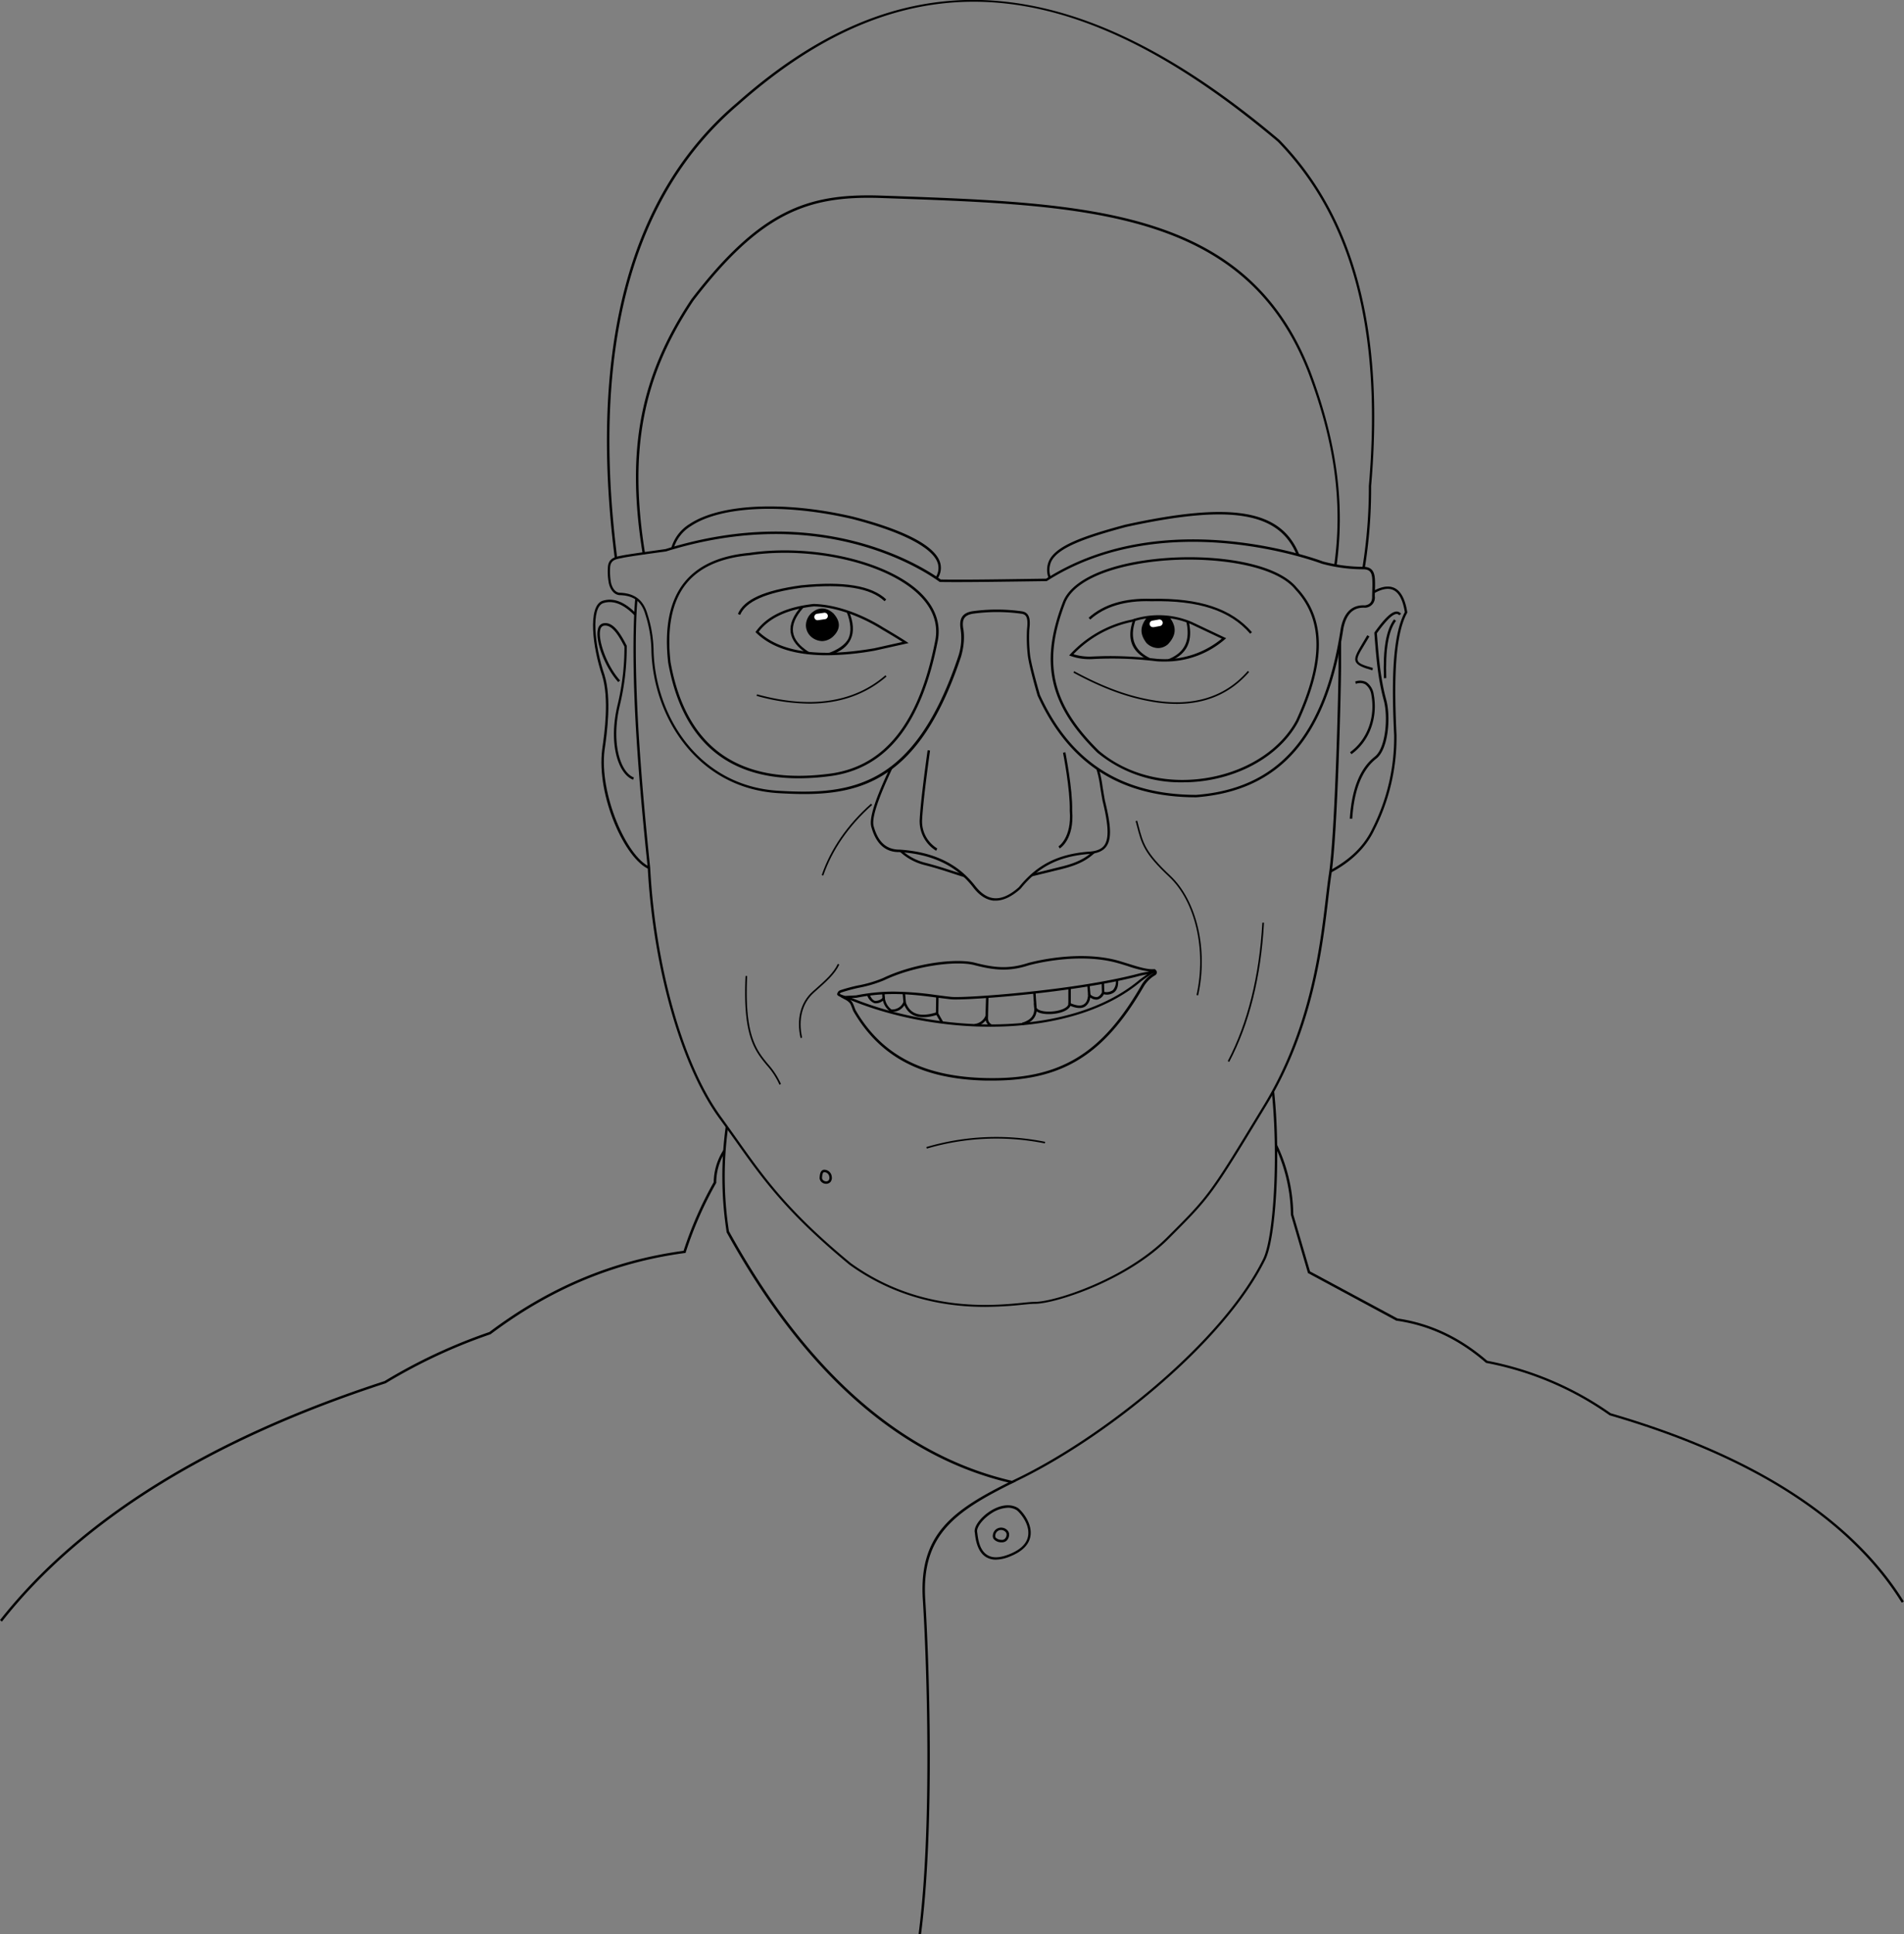 <svg xmlns="http://www.w3.org/2000/svg" viewBox="0 0 587.05 596.24"><rect x="0" y="0" width="587.05" height="596.24" fill="#808080" stroke="none"/><defs><style>.cls-1{fill:#fff;}</style></defs><g id="Layer_2" data-name="Layer 2"><g id="Drawing"><path d="M413.21,196.65a.52.52,0,0,1-.2.62.54.54,0,0,1,0,.76.5.5,0,0,1-.3.87v6.75c0,4.76-1,51.23-3,64-.31,2-.6,4.46-.93,7.27-1.77,15-4.72,40-19,63.59-17,28-17,28-29.95,40.93s-34.68,19.89-40.73,19.89c-.89,0-2.19.12-3.84.29-9.48.92-31.68,3.09-52.92-12.21-19.28-15.92-26.54-26.14-34.94-38-1.59-2.24-3.23-4.55-5-7-11.69-15.94-20.3-46.08-21.93-76.82,0-.27-3-27.25-4-50s.05-32.36.06-32.44l-.67-.56c0,.08-1.13,10.26-.14,33s4,49.75,4,50c1.64,30.85,10.31,61.15,22.08,77.2,1.76,2.4,3.4,4.72,5,6.95,8.44,11.88,15.73,22.13,35.1,38.14,15.09,10.86,30.62,13,41.84,13a113.88,113.88,0,0,0,11.61-.67c1.63-.16,2.92-.28,3.77-.28,6.14,0,28.2-7,41.26-20.11s13-13,30.06-41.07c14.39-23.7,17.35-48.86,19.12-63.9.33-2.8.62-5.22.93-7.24,2-12.75,3-59.29,3-64.06v-9Z"/><path d="M368.84,245.79c-23.31,0-39.31-10.29-48.93-31.35-.12-.4-2.51-8.55-3-12.24a47.73,47.73,0,0,1-.26-8.16v0c.38-3.42-.06-4.64-1.76-4.84a53.92,53.92,0,0,0-14.94,0c-2.53.44-3.36,1.61-3,4.32,0,.1.92,3.63-.66,9-13.74,41.1-33.59,43.34-56.21,42-24.77-1.46-38.48-23-39.22-43.54a38.23,38.23,0,0,0-1.87-11.5c-1.15-4-3.52-5.83-7.68-6h-.06c-2.29,0-3.33-2.5-3.56-3.83a19.07,19.07,0,0,1-.27-4.64c.1-2.91,2.21-3.32,3.9-3.66l.45-.09c2-.42,10.81-1.6,13.46-2,47.47-14.79,78.78,5.06,84.82,9.39,6,.1,14.66,0,24.63-.15l7.88-.11c37.06-23.57,84.81-5.51,85.29-5.32a48.64,48.64,0,0,0,12.63,1.67c3.48.09,3.48,2.82,3.48,5.7v.24l-.09,3.05a3.12,3.12,0,0,1-2.93,3.62c-3.65-.23-5.81,1.86-6.73,6.36C409.07,227.26,394.67,243.8,368.84,245.79ZM317.36,194.1a48,48,0,0,0,.26,8c.51,3.63,3,12,3,12.08,9.47,20.71,25.24,30.82,48.21,30.86,25.39-1.95,39.57-18.29,44.58-51.42,1-4.89,3.48-7.23,7.44-7,1.58-.24,2.29-1.13,2.21-2.87l.09-3.3c0-3.2-.12-4.88-2.72-4.95a48.67,48.67,0,0,1-12.87-1.71c-.52-.2-48-18.15-84.75,5.3l-.09.06-8.09.11c-10,.13-18.72.25-24.77.15h-.11l-.1-.07c-5.76-4.15-36.87-24.11-84.32-9.34-5.5.74-11.88,1.63-13.47,2l-.45.09c-1.66.32-3.22.63-3.3,2.94a19.78,19.78,0,0,0,.25,4.47c0,.06.59,3.23,2.86,3.23h0c4.5.19,7.16,2.27,8.39,6.54a38.76,38.76,0,0,1,1.91,11.7c.73,20.19,14.2,41.38,38.52,42.81,22.3,1.31,41.87-.91,55.44-41.49a18,18,0,0,0,.65-8.65c-.38-3.15.71-4.69,3.64-5.2a55.09,55.09,0,0,1,15.16,0C317.72,188.77,317.67,191.41,317.36,194.1Z"/><path d="M340.66,246.74c-.31-1.73-.53-3.11-.72-4.28a37.09,37.09,0,0,0-1.17-5.57.48.48,0,0,1-.18-.07h0a2.18,2.18,0,0,1-.44-.11c-.09,0-.17-.08-.26-.12a32.39,32.39,0,0,1,1.33,6c.19,1.17.41,2.56.73,4.31,1.89,7.69,2,11.67.51,13.72-.92,1.22-2.53,1.84-5.09,1.95-9.33.8-15.69,4.08-21.22,10.92-2.78,2.48-5.38,3.64-7.71,3.4-2.08-.2-4-1.5-5.83-3.87-5.29-6.8-12.89-10.43-23.26-11.1-4.05,0-6.63-2.3-8-7.29-.88-3.42,3.63-13.19,6.27-18.81l-.38.34a2.89,2.89,0,0,1-.85.53c-3.38,7.28-6.6,14.89-5.76,18.14,1.43,5.29,4.38,7.95,8.68,7.84,10.12.65,17.54,4.19,22.69,10.81,1.91,2.53,4.05,3.93,6.35,4.16.22,0,.43,0,.66,0,2.37,0,4.93-1.22,7.66-3.66,5.43-6.72,11.64-9.91,20.73-10.69,2.79-.13,4.58-.84,5.64-2.25C342.75,258.77,342.64,254.75,340.66,246.74Z"/><path d="M337,262.69a.55.55,0,0,1-.22-.06c-2.12,1.89-4.63,3.29-9.08,4.42l-9.3,2.29a.52.52,0,0,1,0,.25,1.44,1.44,0,0,1-.38.61l9.85-2.42c5-1.28,7.67-2.9,10-5.16A5.46,5.46,0,0,1,337,262.69Z"/><path d="M297.51,270.18a4.12,4.12,0,0,1-.44-.57.47.47,0,0,1-.05-.1c-1.1-.34-2.16-.68-3.24-1-2.42-.79-4.92-1.61-8.39-2.51a17.1,17.1,0,0,1-7.2-3.74,3.31,3.31,0,0,1-.44,0,1.94,1.94,0,0,1-.48-.16l-.29,0a17.39,17.39,0,0,0,8.22,4.61c3.45.89,5.94,1.7,8.34,2.49,1.44.48,2.82.93,4.32,1.36C297.74,270.43,297.62,270.3,297.51,270.18Z"/><path d="M326.75,261.56l-.39-.64s4.14-2.63,3.47-11c.17-6.54-2.05-17.76-2.08-17.87l.74-.15c0,.11,2.26,11.42,2.09,18C331.29,258.73,326.93,261.45,326.75,261.56Z"/><path d="M288.64,262.27a10.65,10.65,0,0,1-5.07-9.75c.35-6.55,2.42-21.1,2.44-21.25l.74.11c0,.15-2.09,14.67-2.43,21.18a9.71,9.71,0,0,0,4.67,9Z"/><path d="M364.56,241.17A40.35,40.35,0,0,1,338.31,232c-14.87-14.67-17.82-27.71-10.54-46.51,2.45-6.07,11.57-10.7,25-12.71,17.65-2.63,40.1-.2,47.11,8.43,8.89,9.48,9,22.6.41,41.27-4.79,8.92-14.8,15.59-26.8,17.87A47,47,0,0,1,364.56,241.17Zm1.93-68.66a92.16,92.16,0,0,0-13.61,1c-13.16,2-22.06,6.43-24.41,12.24-7.15,18.46-4.25,31.27,10.35,45.68,9,7.64,21.63,10.62,34.53,8.17,11.78-2.24,21.59-8.77,26.27-17.47,8.45-18.35,8.36-31.2-.29-40.44l0,0C394.26,175.42,380.33,172.51,366.49,172.51Z"/><path d="M246.23,239.93c-22.45,0-36-12-40.22-35.67v0c-1.23-10.85.48-19.2,5.08-24.83,4.19-5.15,10.91-8.17,19.95-9,20-2.91,43.41,2.71,53.25,12.79,4.12,4.24,5.77,9,4.9,14.08-4.95,25.66-15.63,39.35-32.67,41.88A75.12,75.12,0,0,1,246.23,239.93Zm-39.48-35.79c4.79,26.65,21.5,38.19,49.67,34.29,16.67-2.47,27.15-16,32-41.26.83-4.85-.75-9.37-4.7-13.42-9.69-9.93-32.8-15.46-52.62-12.57-8.86.79-15.4,3.72-19.46,8.7C207.21,185.35,205.55,193.51,206.75,204.14Z"/><path d="M404,114.49c-19.58-50.22-68.35-51.94-130.1-54.12l-3.29-.11c-21.44-.52-36.2,4.29-57.45,32-15.82,23.74-20.2,46.55-15,78.57a1.77,1.77,0,0,1,.76,0c-5.16-31.88-.82-54.57,14.89-78.15,21-27.42,35.65-32.18,56.82-31.67l3.28.11c61.48,2.17,110,3.88,129.43,53.64,8.18,21.54,10.74,40.56,8,59.67a1.11,1.11,0,0,1,.73.22C414.76,155.37,412.19,136.2,404,114.49Z"/><path d="M385.45,195.35c-6.16-7.14-15.84-10.33-30.5-10-8-.27-14.33,1.63-18.8,5.64l-.5-.55c4.61-4.15,11.1-6.11,19.31-5.84,14.85-.3,24.74,3,31.05,10.3Z"/><path d="M358.92,203.93c-.84,0-1.7,0-2.57-.1a111.38,111.38,0,0,0-19.51-.65,17.3,17.3,0,0,1-6.67-.93l-.54-.2.39-.41A35.4,35.4,0,0,1,349,191a26,26,0,0,1,18.62.81l10.44,4.94-.44.38A28,28,0,0,1,358.92,203.93Zm-16.43-1.68a128.48,128.48,0,0,1,13.93.83,27.62,27.62,0,0,0,20.27-6.19l-9.38-4.44a25.3,25.3,0,0,0-18.12-.77,34.79,34.79,0,0,0-18.22,10,16.75,16.75,0,0,0,5.83.71C338.61,202.31,340.51,202.25,342.49,202.25Z"/><path d="M366.53,191.64l-.73.16c1.26,5.7-.58,9.45-5.64,11.44l.19.48h.07a.47.47,0,0,1,.3.1C366,201.63,367.87,197.65,366.53,191.64Z"/><path d="M350.21,190.94l-.39-.15a.46.46,0,0,1-.32.12h-.07c-2.14,6-.56,10.11,4.84,12.64l.45-.59C349.68,200.59,348.11,196.6,350.21,190.94Z"/><path d="M360,190.15c2.51,3.1,2.23,5.56-.13,8.13-1.91,1.7-4.3,1.44-6.17-.34-2-2.66-2-4.83.43-7.66"/><path d="M357.07,199.79a5.24,5.24,0,0,1-3.6-1.58c-2.17-2.9-2-5.26.41-8.17l.57.48c-2.24,2.66-2.35,4.61-.42,7.19a3.92,3.92,0,0,0,5.62.29c2.32-2.53,2.36-4.82.09-7.61l.58-.47c2.52,3.1,2.48,5.76-.14,8.62A4.68,4.68,0,0,1,357.07,199.79Z"/><path class="cls-1" d="M355.55,193.33a1,1,0,0,1-.17-2l1.91-.34a1,1,0,1,1,.36,2l-1.92.35Z"/><path d="M362.76,217a45.23,45.23,0,0,1-8.64-.88c-7.27-1.36-14.63-4.14-23.16-8.76l.24-.44c8.48,4.59,15.8,7.36,23,8.71,13,2.51,23.29-.44,30.55-8.79l.37.33C379.45,213.68,372,217,362.76,217Z"/><path d="M228.21,189.56l-.7-.29c1.86-4.45,8.06-7.26,19.52-8.84,13.17-1.32,21.75.11,26.22,4.36l-.52.55c-4.3-4.1-12.68-5.46-25.62-4.16C236.12,182.69,229.93,185.43,228.21,189.56Z"/><path d="M254.94,202c-9.77,0-17.06-2.31-21.78-6.92l-.23-.22.19-.26c3.34-4.66,9.31-7.49,17.74-8.42,9.75.27,18.89,5.62,21.46,7.25,0,0,4.2,2.44,7.09,4.33l.74.49-10.43,2.32A86.53,86.53,0,0,1,254.94,202Zm-21-7.23c6.72,6.33,18.71,8,35.66,5.07l8.67-1.94c-2.79-1.78-6.28-3.8-6.32-3.83-2.54-1.61-11.54-6.88-21-7.14C242.89,187.81,237.17,190.45,233.92,194.76Z"/><path d="M249,201.62c-3.13-2-4.89-4.26-5.23-6.7s.77-5.17,3.3-8l.56.5c-2.38,2.68-3.43,5.17-3.12,7.42s1.95,4.29,4.9,6.17Z"/><path d="M256.2,201.86l-.82-.51c2.88-1,5.38-2.67,6.26-4.6s.75-4.74-.56-8l.69-.28c1.4,3.41,1.58,6.29.55,8.55S259.29,200.8,256.2,201.86Z"/><path d="M250.34,196a4.48,4.48,0,0,1,0-6.72c2-1.76,4.11-1.88,6.32,0,2,2.24,2.15,4.41,0,6.53C254.51,197.79,252.41,197.64,250.34,196Z"/><path d="M253.45,197.64a5.45,5.45,0,0,1-3.34-1.32l0,0a4.83,4.83,0,0,1-1.63-3.46,5.31,5.31,0,0,1,1.62-3.79c2.25-2,4.55-2,6.84,0,2.27,2.49,2.26,4.86,0,7.07A5.12,5.12,0,0,1,253.45,197.64Zm-2.87-1.9c2,1.59,3.95,1.52,5.83-.19,1.92-1.9,1.92-3.86,0-6a4,4,0,0,0-5.81,0,4.49,4.49,0,0,0-1.38,3.22A4.15,4.15,0,0,0,250.58,195.74Z"/><path class="cls-1" d="M252.08,191.2a1,1,0,0,1-1-.87,1,1,0,0,1,.85-1.12l2.17-.31a1,1,0,0,1,1.13.85,1,1,0,0,1-.85,1.13l-2.17.31Z"/><path d="M433.9,188.87l0-.12c-.63-4-1.95-6.52-3.94-7.48-1.74-.84-4-.49-6.7,1l.37.65c2.47-1.4,4.49-1.74,6-1,1.74.83,2.92,3.12,3.51,6.79-4.12,7.66-4,23.45-3.29,37.9a62,62,0,0,1-6.74,28.87c-2.49,5.24-6.72,9.4-12.85,12.73a.55.55,0,0,1,0,.31c-.07.21-.15.42-.2.64,6.58-3.45,11.07-7.82,13.7-13.35a62.76,62.76,0,0,0,6.82-29.23c-.68-14.42-.83-30.17,3.26-37.62Z"/><path d="M416.93,252.39l-.75,0c.61-9.27,3.13-15.53,7.71-19.14,3.45-2.72,4.13-12.49,2.74-17.43-1.82-6.72-2.33-13.45-2.88-20.58V195l.08-.11c3.14-4.38,5.23-6.34,6.77-6.37a1.75,1.75,0,0,1,1.39.7l-.59.46a.93.93,0,0,0-.77-.41h0c-1.21,0-3.26,2-6.1,5.94.54,7.09,1.06,13.78,2.85,20.41,1.44,5.11.79,15.24-3,18.22C420,237.27,417.52,243.36,416.93,252.39Z"/><path d="M426.7,209.08c-.33-9.07.66-14.84,3.12-18.15l.6.45c-2.35,3.16-3.29,8.78-3,17.67Z"/><path d="M423.15,206.64c-2.91-.81-4.69-1.52-5.17-2.72s.41-2.74,2-5.42c.47-.78,1-1.66,1.59-2.67l.65.38c-.58,1-1.12,1.89-1.6,2.68-1.46,2.4-2.35,3.85-2,4.76s1.62,1.42,4.67,2.27Z"/><path d="M416.69,232.5l-.44-.61c5.31-3.82,7.88-10.8,6.55-17.8a4.75,4.75,0,0,0-1.91-3.16,3.54,3.54,0,0,0-2.84-.11l-.21-.72a4.23,4.23,0,0,1,3.42.18,5.45,5.45,0,0,1,2.27,3.65C424.92,221.23,422.24,228.51,416.69,232.5Z"/><path d="M200.27,267.53c0-.11,0-.22,0-.33-7.05-3.14-15.55-22.39-13.87-36l.07-.44c.65-4.6,2.16-15.38-.08-22.68-3.2-9.39-4.15-20.78-.42-22.14,3-1,6.27.28,9.62,3.73l.54-.52c-3.56-3.67-7.06-5-10.4-3.92-4.6,1.67-3,14.48-.06,23.08,2.2,7.13.7,17.79.05,22.35l-.06.45c-1.77,14.28,7.05,33.83,14.52,36.87C200.21,267.83,200.25,267.68,200.27,267.53Z"/><path d="M195.21,240.37c-4.6-1.72-7.72-11.08-4.76-23.22a75.48,75.48,0,0,0,2.08-17.82c-1.91-3.71-4-7-6.49-6.42a1.48,1.48,0,0,0-.94,1.17c-.83,3,1.86,11,6.08,15.69l-.55.5c-4.09-4.49-7.24-12.77-6.25-16.39a2.19,2.19,0,0,1,1.46-1.69c3.16-.8,5.47,3.13,7.4,6.88l0,.08v.1a77,77,0,0,1-2.1,18.08c-2.78,11.36,0,20.73,4.29,22.34Z"/><path d="M420.79,175.21l-.74-.12a154.24,154.24,0,0,0,2-25.24c4.13-47.78-5.05-82.5-28.07-106.18C330.47-9.88,279.22-13.43,227.76,32.22c-33,28-45.65,75.07-37.44,140l-.75.09c-8.24-65.21,4.44-112.54,37.7-140.68C252,9.73,276.5-.62,302.22,0c28.55.72,58.72,14.81,92.23,43.1,23.21,23.87,32.46,58.78,28.3,106.75A154.5,154.5,0,0,1,420.79,175.21Z"/><path d="M249.52,216.91a61.4,61.4,0,0,1-16.25-2.39l.13-.48c16.52,4.54,29.84,2.56,39.6-5.86l.33.38C266.88,214.12,258.91,216.91,249.52,216.91Z"/><path d="M306,333.12l-2.05,0c-19.61-.43-32.57-7.2-40.78-21.28a8.54,8.54,0,0,1-.44-1.06,11.48,11.48,0,0,0-.59-1.39,4.51,4.51,0,0,0-1.69-1.3c-.31-.17-1-.53-1.33-.78l.73-.44a10.2,10.2,0,0,0,1,.56l.34.18.2-.47c27.32,11.69,68.42,13,89.93-5.07a50.53,50.53,0,0,1,4.43-3,.6.6,0,0,1,.84.28,1,1,0,0,1-.44,1.3,9.75,9.75,0,0,0-3.46,3.4C340.52,325.06,327.74,333.12,306,333.12Zm-43.88-24.87a5.57,5.57,0,0,1,.61.65,8.84,8.84,0,0,1,.7,1.58c.15.39.32.83.38.95,8.07,13.84,20.83,20.48,40.16,20.91,22.66.52,35.7-7.28,48-28.72a10.45,10.45,0,0,1,3.77-3.7.21.21,0,0,0,.11-.15c-.92.51-3.71,2.5-4.12,2.84C330.3,320.62,289.62,319.61,262.11,308.25Z"/><path d="M294.72,308.11a15.74,15.74,0,0,1-1.65-.06c-1.4-.16-2.84-.34-4.32-.53-6.92-.9-14.77-1.92-24.66.07-.12,0-3.23.2-3.58.16-.1,0-2-.48-2.34-1.06a.47.47,0,0,1,0-.46l.06-.14a1.37,1.37,0,0,1,.78-.8,49.08,49.08,0,0,1,5.7-1.53,37.62,37.62,0,0,0,7.52-2.23c9.58-4.6,22.3-6.19,28.16-4.79,6.1,1.59,10.54,2.09,16.56.14,1.62-.44,16-4.21,28.3-.59l2.64.81c3.21,1,6,1.87,8,1.66H356l.1.05a.5.5,0,0,1,.27.54c-.07.41-.64.7-1.13.77s-2.91.47-3.89.73C333.35,305.64,302.79,308.11,294.72,308.11Zm-19.07-2.42a99.7,99.7,0,0,1,13.2,1.08c1.47.19,2.9.38,4.31.53,3.82.51,38.37-1.95,58-7.18.75-.2,2.23-.47,3.19-.63a35.76,35.76,0,0,1-6.68-1.68c-.85-.26-1.73-.54-2.64-.8-12.07-3.56-26.29.16-27.87.59-6.17,2-10.72,1.5-16.95-.13-5.62-1.34-18.36.28-27.66,4.74a38.7,38.7,0,0,1-7.68,2.28A51.85,51.85,0,0,0,259.3,306c-.3.17-.33.25-.38.39v0a7.44,7.44,0,0,0,1.68.62c.26,0,3.14-.14,3.37-.16A58.94,58.94,0,0,1,275.65,305.69Z"/><path d="M290.06,315.25l-1.33-2.34c-5,1.51-8.32.52-9.88-3a4.39,4.39,0,0,1-4.13,2h-.12l-.09-.07a5.67,5.67,0,0,1-2.28-3.37,3.23,3.23,0,0,1-2.63.79,3.78,3.78,0,0,1-2.21-2.38l.78-.19c.44,1,1,1.7,1.6,1.84a3.08,3.08,0,0,0,2.46-1l.5-.43.11.66a5.08,5.08,0,0,0,2,3.43,3.72,3.72,0,0,0,3.71-2.31l.39-.85.31.88c1.29,3.76,4.41,4.79,9.53,3.16l.29-.09,1.63,2.87Z"/><rect x="278.4" y="306.02" width="0.75" height="3.06" transform="translate(-25.23 24.91) rotate(-4.9)"/><rect x="272.05" y="306.02" width="0.75" height="1.83" transform="translate(-14.28 13.3) rotate(-2.72)"/><path d="M304.58,313.36l0-.45a.88.88,0,0,1,0-.17.81.81,0,0,1-.11-.43,3,3,0,0,1,.06-.42,1.76,1.76,0,0,0,0-.23l-.68,1.51a4.18,4.18,0,0,1-3.37,2.5l.07.59a1,1,0,0,1,.17,0,.44.44,0,0,1,.27.09,4.89,4.89,0,0,0,2.92-1.8,3,3,0,0,0,1.38,1.86.66.66,0,0,1,.15,0,.76.76,0,0,1,.16,0l.25-.52A2.44,2.44,0,0,1,304.58,313.36Z"/><polygon points="304.6 314.84 303.8 314.31 304.03 307.21 304.78 307.23 304.6 314.84"/><rect x="286.25" y="309.39" width="5.39" height="0.75" transform="translate(-25.29 593.83) rotate(-89.1)"/><path d="M315.33,316l-.2-.72c2.58-.74,3.84-2.22,3.75-4.41l-.08-1.7.78,1.51c.55,1.06,3.41,1.49,6.25.95,2.09-.41,3.49-1.24,3.57-2.12l.05-.52.47.21c1.86.83,3.26,1,4.17.46s1.24-1.43,1.4-2.93l.07-.71.54.46a2.73,2.73,0,0,0,2.13.89c.56-.1,1.09-.6,1.56-1.48l.13-.24.27.05a3.37,3.37,0,0,0,2.94-.47A3.84,3.84,0,0,0,344,302l.74-.06c.14,1.79-.23,3.09-1.1,3.87a3.81,3.81,0,0,1-3.31.7,3,3,0,0,1-1.95,1.63,3,3,0,0,1-2.23-.65,3.87,3.87,0,0,1-1.67,2.85c-1.07.62-2.53.54-4.44-.25-.43,1-1.89,1.88-4.06,2.3s-5,.34-6.38-.6C319.34,313.85,317.88,315.31,315.33,316Z"/><rect x="329.4" y="304.46" width="0.75" height="5.13"/><rect x="335.35" y="303.67" width="0.75" height="3.14" transform="translate(-24.17 28.92) rotate(-4.76)"/><rect x="339.7" y="302.98" width="0.75" height="3.13" transform="translate(-8.32 9.56) rotate(-1.59)"/><polygon points="318.88 310.92 318.53 305.87 319.28 305.82 319.63 310.87 318.88 310.92"/><path d="M254.7,364.94a2.06,2.06,0,0,1-1.41-.56,1.78,1.78,0,0,1-.59-1.26c.06-.86.16-2.42,1.39-2.52a2.36,2.36,0,0,1,2.37,2.19,2.07,2.07,0,0,1-.39,1.57,1.81,1.81,0,0,1-1.27.58h-.1Zm-.5-3.59h-.07c-.52,0-.63.95-.68,1.79a1,1,0,0,0,.35.69,1.39,1.39,0,0,0,.95.36,1.05,1.05,0,0,0,.75-.32,1.4,1.4,0,0,0,.21-1A1.63,1.63,0,0,0,254.2,361.35Z"/><path d="M246.83,320c-1.31-5.81,0-11,3.73-14.33l.26-.23c3.85-3.41,6.17-5.47,7.51-8.3l.45.22c-1.38,2.91-3.73,5-7.63,8.46l-.25.23c-3.55,3.17-4.85,8.22-3.58,13.84Z"/><path d="M369.41,306.86l-.49-.11c3.11-13.89-.37-28.88-8.45-36.46-7.74-7.26-8.47-10.06-9.93-15.66-.13-.47-.26-1-.4-1.5l.48-.13c.14.53.27,1,.4,1.51,1.44,5.5,2.16,8.26,9.79,15.42C369,277.62,372.55,292.81,369.41,306.86Z"/><path d="M379,327.36l-.45-.24c6.13-11.72,9.72-26.08,10.67-42.68l.5,0C388.8,301.14,385.2,315.57,379,327.36Z"/><path d="M253.83,269.93l-.47-.16c2.76-8.06,7.88-15.47,15.2-22l.34.37C261.64,254.61,256.57,262,253.83,269.93Z"/><path d="M240.32,334.38a23,23,0,0,0-3.91-6c-3.66-4.44-7.43-9-6.54-27.49l.5,0c-.88,18.27,2.83,22.79,6.42,27.15a23.55,23.55,0,0,1,4,6.14Z"/><path d="M285.76,354.09l-.15-.48A76.37,76.37,0,0,1,322.25,352l-.09.49A75.76,75.76,0,0,0,285.76,354.09Z"/><path d="M399.92,171.26c.21,0,.41,0,.61,0l.18,0c-5.47-14.1-20.58-16.78-53.73-9.52-13.31,3.58-21.43,6.55-23.55,11.16a7,7,0,0,0,0,5.59,0,0,0,0,0,0,0l.2-.15h0a.87.87,0,0,1,.1-.08.54.54,0,0,1,.35-.05h0a6.36,6.36,0,0,1,0-5c2-4.32,10.3-7.31,23.05-10.74,32.45-7.1,47.34-4.65,52.74,8.79Z"/><path d="M289.13,173.62a5.13,5.13,0,0,1-.83,4.6.29.29,0,0,1,.16,0l.22.19.06.06a.61.61,0,0,1,.17.15,5.92,5.92,0,0,0,.93-5.27c-2.07-6.45-15.74-11.22-26.85-14.08-21.1-4.92-40.86-4-50.33,2.24a12.84,12.84,0,0,0-5.78,7.75q.39-.11.81-.18a12.27,12.27,0,0,1,5.39-6.94c9.31-6.18,28.83-7,49.73-2.14C278.25,164,287.59,168.84,289.13,173.62Z"/><path d="M392.8,335.94a4.28,4.28,0,0,1-.63,1.22c1.93,19,.61,44.27-2.73,51C376.64,414,339.3,443.72,312,456.5c-34-7.87-63.39-33.75-87.25-76.95a110.56,110.56,0,0,1-.29-31.77.51.51,0,0,1-.24-.44l-.46-.06a113.14,113.14,0,0,0,.26,32.45l0,.13c24,43.47,53.57,69.52,87.9,77.4l.13,0,.11-.06c27.44-12.79,65-42.73,77.92-68.78C393.57,381.54,394.9,355.16,392.8,335.94Z"/><path d="M313.27,456.69a.56.56,0,0,1-.08-.47l-.78.3-.17.08a.65.65,0,0,1-.39,0l-.09,0c-17.88,8.88-28.54,16.21-27.23,36.58,1.11,17.35,3.05,69.68-1.3,103l.74.09c4.36-33.35,2.42-85.74,1.31-103.11C284,472.79,295,465.7,313.27,456.69Z"/><path d="M223.46,355.35a2.63,2.63,0,0,1-.08-.68c0-.22,0-.44,0-.65a18.78,18.78,0,0,0-3.32,10.42,115.5,115.5,0,0,0-9.29,21.15c-21.75,2.94-41.35,11.13-59.9,25.05a167.15,167.15,0,0,0-32.29,15.11C64.59,443.32,24.68,468.11,0,499.44l.59.47C25.18,468.7,65,444,118.92,426.43a166.08,166.08,0,0,1,32.27-15.09l.11-.06c18.53-13.91,38.1-22.08,59.83-25l.23,0,.07-.22a115,115,0,0,1,9.36-21.32l.05-.1v-.1A17.4,17.4,0,0,1,223.46,355.35Z"/><path d="M496.63,435.68a98.19,98.19,0,0,0-38.08-16.18c-8.45-7.29-17.51-11.56-27.7-13.06l-26.94-14.5-5.16-17.54a51.18,51.18,0,0,0-5.33-22.16,8.46,8.46,0,0,1-.23,1.22,51.09,51.09,0,0,1,4.82,21l5.27,18,27.27,14.69.13,0c10.1,1.47,19.08,5.71,27.46,12.95l.07.07.1,0a97.31,97.31,0,0,1,37.94,16.11l.11.05c43.76,12.69,74.06,32.12,90,57.75l.64-.39C571,468,540.54,448.42,496.63,435.68Z"/><path d="M307.09,480.8a5.82,5.82,0,0,1-3-.75c-2.79-1.65-3.28-5.53-3.48-7.19,0-.25-.06-.46-.09-.59-.2-1.8,1.85-4.54,4.76-6.41,3.14-2,6.25-2.37,8.54-1h0c.95.63,4.34,4.29,3.94,8.3-.29,2.84-2.4,5.07-6.27,6.63A12.13,12.13,0,0,1,307.09,480.8Zm3.66-16a9.94,9.94,0,0,0-5.05,1.71c-2.6,1.66-4.59,4.2-4.42,5.65,0,.13.05.34.08.61.21,1.69.65,5.19,3.12,6.64,1.63,1,3.9.86,6.76-.29,3.6-1.45,5.55-3.47,5.8-6,.36-3.61-2.76-7-3.6-7.59A5.16,5.16,0,0,0,310.75,464.79Z"/><path d="M308.91,475.46l-.34,0a3.06,3.06,0,0,1-2.18-1,1.7,1.7,0,0,1-.25-1.33,2.53,2.53,0,0,1,2.48-2.2,2.67,2.67,0,0,1,2,.84,1.89,1.89,0,0,1,.51,1.46h0a2.49,2.49,0,0,1-.9,1.82A2.09,2.09,0,0,1,308.91,475.46Zm-.29-3.8a1.79,1.79,0,0,0-1.74,1.58,1,1,0,0,0,.12.77,2.49,2.49,0,0,0,1.67.68,1.36,1.36,0,0,0,1.07-.25,1.81,1.81,0,0,0,.62-1.3h0a1.17,1.17,0,0,0-.33-.89A1.91,1.91,0,0,0,308.62,471.66Z"/></g></g></svg>